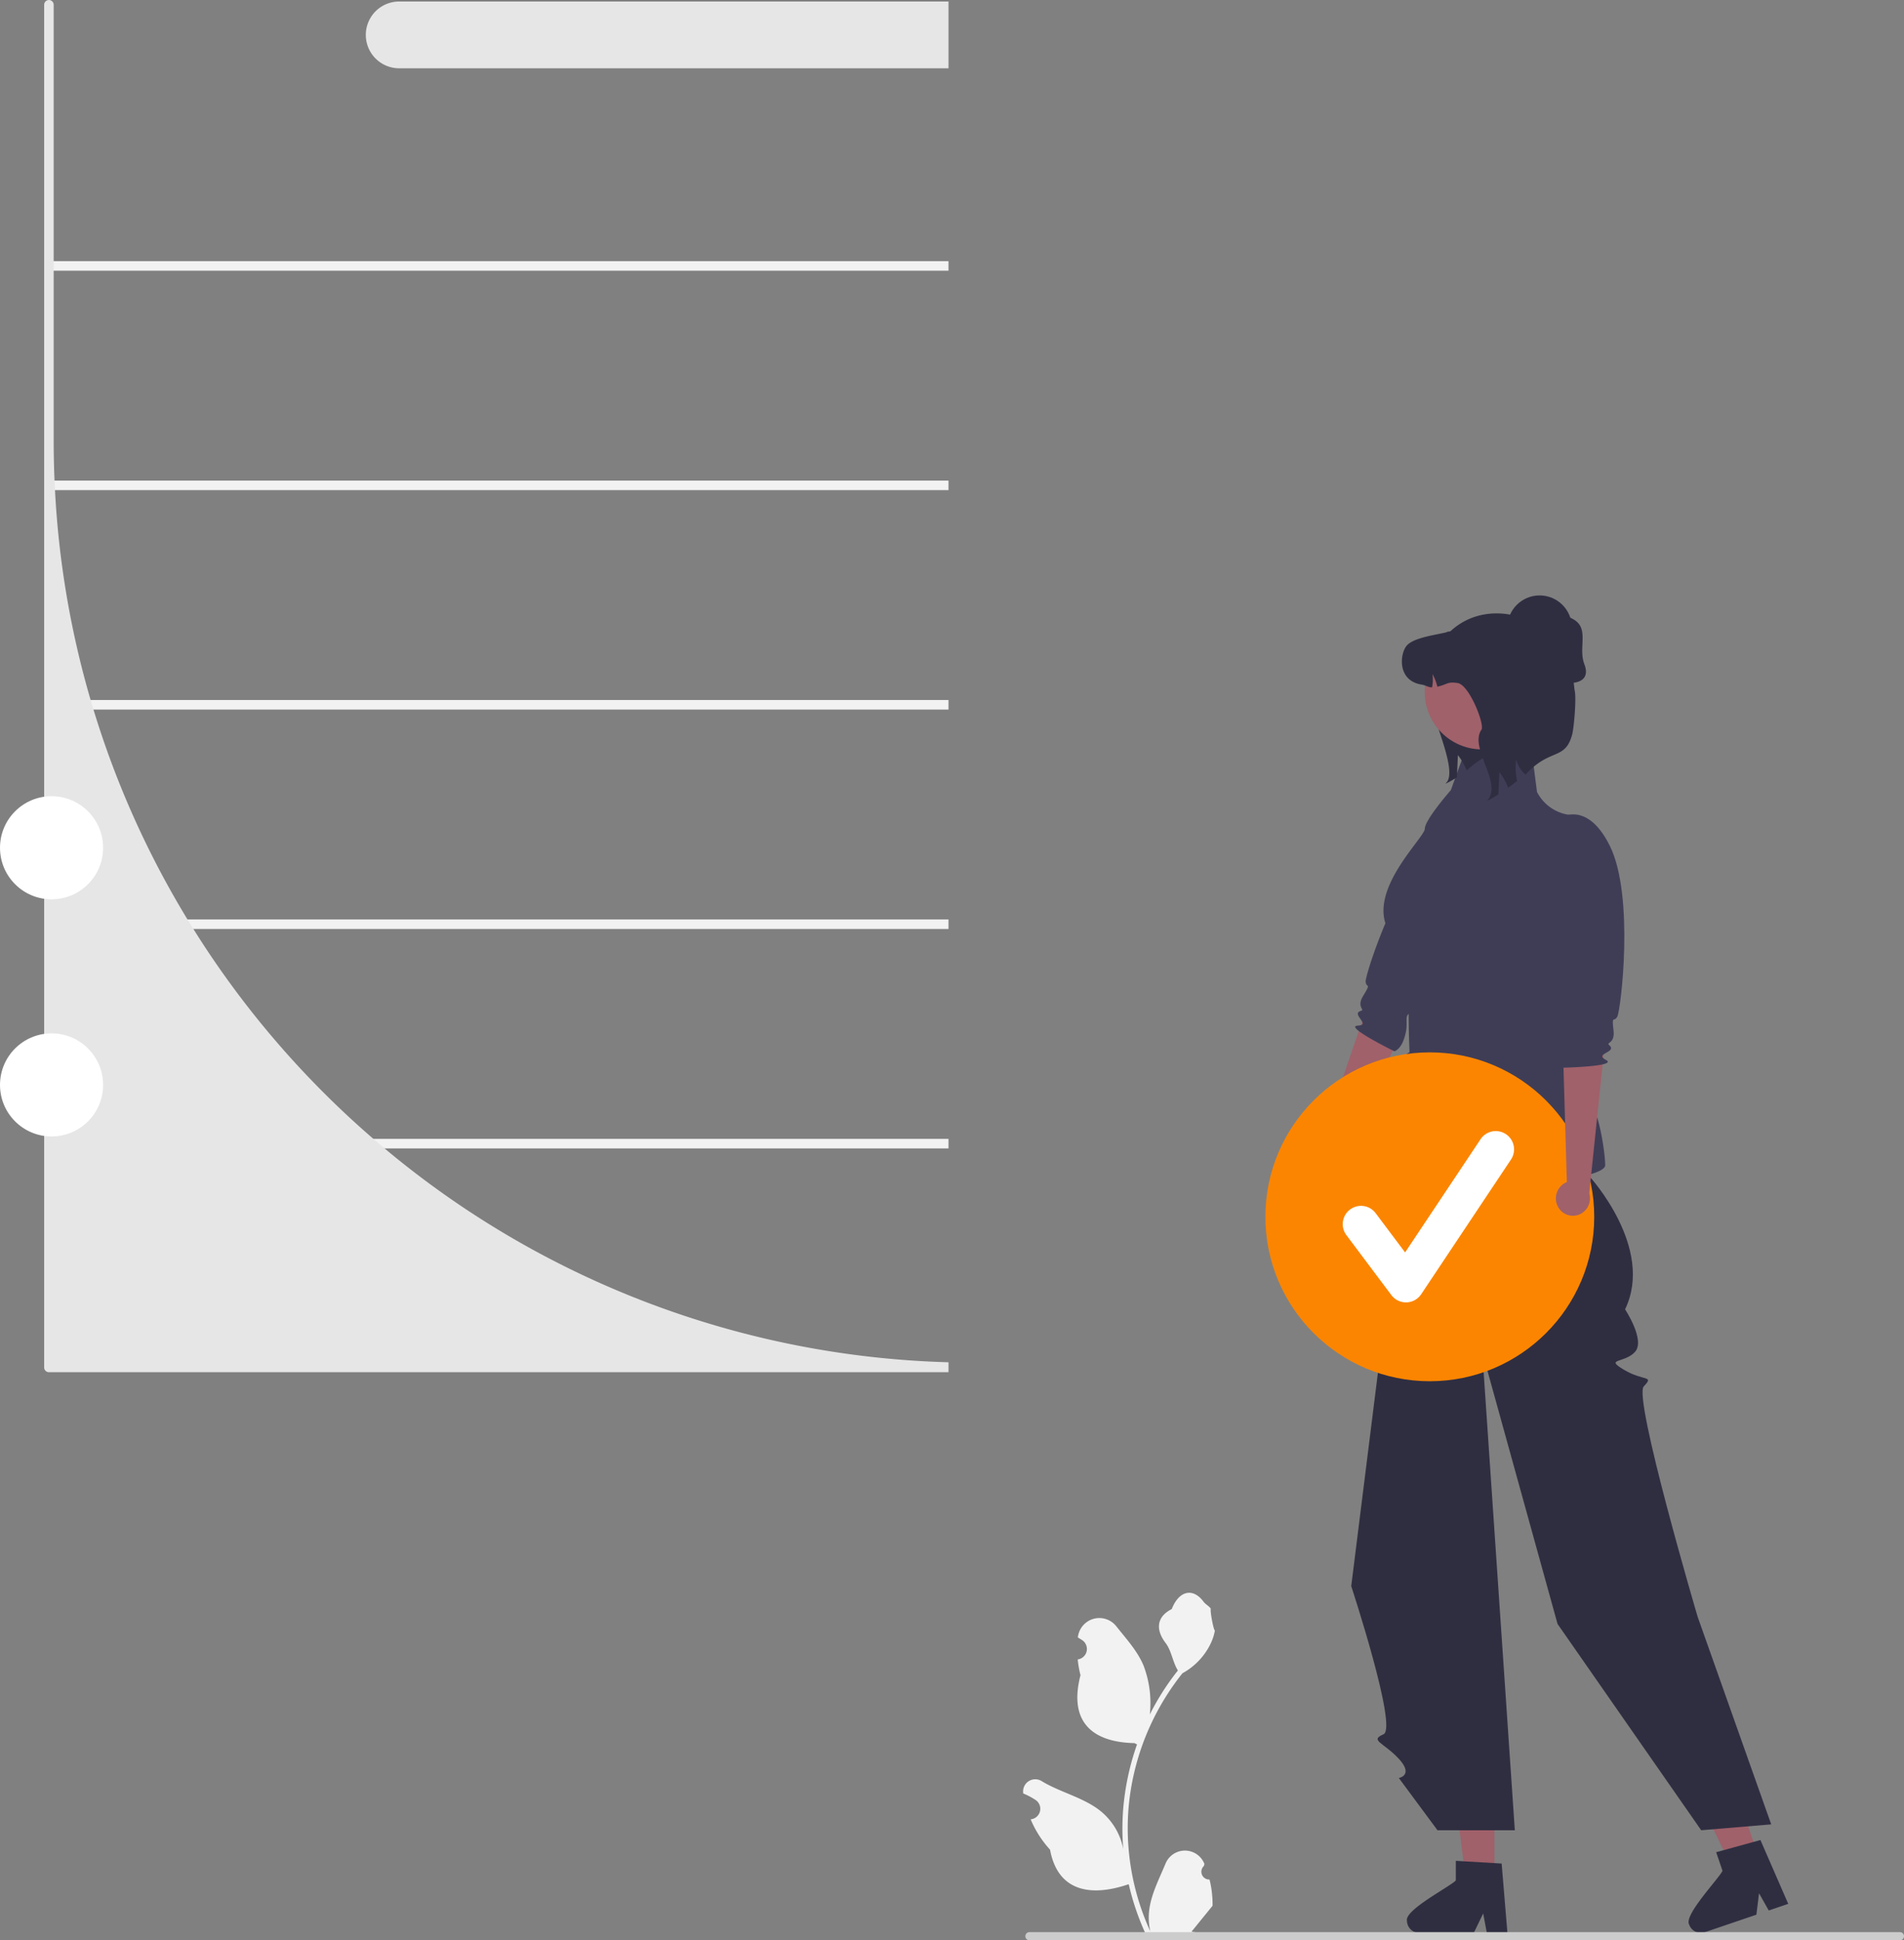 <svg xmlns="http://www.w3.org/2000/svg" data-name="Layer 1" width="554.035" height="564.541" viewBox="0 0 554.035 564.541" xmlns:xlink="http://www.w3.org/1999/xlink"><rect x="0" y="0" width="554.035" height="564.541" fill="#808080" stroke="none"/><rect x="14.79" y="75.98" width="261.21" height="2.78" fill="#f2f2f2"/><rect x="14.79" y="139.83" width="261.21" height="2.77" fill="#f2f2f2"/><rect x="14.79" y="203.67" width="261.21" height="2.78" fill="#f2f2f2"/><rect x="14.79" y="267.52" width="261.21" height="2.77" fill="#f2f2f2"/><rect x="14.79" y="331.36" width="261.21" height="2.78" fill="#f2f2f2"/><path d="M598.983,564.09v2.89h-261.76A1.387,1.387,0,0,1,335.833,565.59V169.12a1.385,1.385,0,1,1,2.77,0V296q0,5.805.25,11.56c.03.93.08,1.85.13,2.77a266.793,266.793,0,0,0,10.37,61.07c.27.93.54,1.86.83,2.78a266.403,266.403,0,0,0,27.36,61.07c.56.93,1.13,1.85,1.71,2.77A268.94,268.94,0,0,0,431.633,499.09c1.08.94,2.17,1.86,3.26,2.78A266.97,266.97,0,0,0,598.983,564.09Z" transform="translate(-322.983 -167.73)" fill="#e6e6e6"/><path d="M439.143,168.17a9.715,9.715,0,0,0,0,19.43H598.983V168.17Z" transform="translate(-322.983 -167.73)" fill="#e6e6e6"/><polygon points="434.863 546.37 426.428 546.37 422.415 513.834 434.865 513.834 434.863 546.37" fill="#a0616a"/><path d="M732.386,726.545a3.588,3.588,0,0,0,3.565,3.572h15.879l.492-1.02,2.246-4.635.87,4.635.193,1.02h5.989l-.086-1.027L759.938,709.939l-2.089-.128-9.027-.535-2.218-.135v5.718C744.921,716.649,731.716,723.415,732.386,726.545Z" transform="translate(-322.983 -167.73)" fill="#2f2e41"/><polygon points="511.622 539.983 503.636 542.699 489.36 513.188 501.147 509.18 511.622 539.983" fill="#a0616a"/><path d="M814.508,727.694a3.588,3.588,0,0,0,4.526,2.234l15.033-5.113.137-1.124.634-5.111,2.316,4.108.511.903,5.67-1.929-.412-.945-7.679-17.618-2.019.551-8.718,2.4-2.143.586,1.841,5.414C823.189,714.288,812.865,724.946,814.508,727.694Z" transform="translate(-322.983 -167.73)" fill="#2f2e41"/><circle cx="448.002" cy="182.638" r="9.4" fill="#2f2e41"/><path d="M771.061,363.985a9.289,9.289,0,0,1-2.956-12.961,9.4,9.4,0,0,1,12.961-2.956c4.395,2.763,1.095,8.114,2.956,12.961C786.654,367.885,777.114,367.504,771.061,363.985Z" transform="translate(-322.983 -167.73)" fill="#2f2e41"/><path d="M733.928,487.184h47.608l4.091,22.978s18.886,20.65,10.226,38.525c0,0,6.012,9.064,2.854,12.425s-8.902,1.759-3.158,5.171,8.878,1.533,5.744,4.822,15.666,67,15.666,67l21.419,60.432L818.005,700.248l-41.798-60.023L754.299,561.111l9.474,139.137H741.272l-11.25-15.2s4.449-.783,0-5.586-8.627-5.311-4.449-7.146-9.4-43.09-9.4-43.09Z" transform="translate(-322.983 -167.73)" fill="#2f2e41"/><path d="M733.145,473.867s-6.267,3.656-3.133,5.222,3.133,1.678,3.133,4.233,1.044,7.256,2.611,7.256,14.622,0,21.411,12.011,32.9,7.833,32.9,4.178-1.896-16.711-5.126-19.583-6.363-1.828-3.752-4.439,6.789-1.044,3.656-4.178-5.744-3.656-5.744-8.355,10.967-50.065,10.967-50.065-1.044-15.212-8.878-15.212a12.458,12.458,0,0,1-10.967-6.789l-1.306-10.183-19.322-2.611-4.439,12.272s-7.572,8.617-7.572,11.228-17.233,18.278-10.444,29.766,9.139,3.917,7.05,9.139S733.145,473.867,733.145,473.867Z" transform="translate(-322.983 -167.73)" fill="#3f3d56"/><path d="M749.236,361.076c-.327.761-10.399.68-10.861,1.358-3.557,5.233,9.265,27.501,5.708,32.741l-.495.591a23.415,23.415,0,0,0,3.333-1.88c.095-2.145.19-4.297.292-6.442a17.705,17.705,0,0,1,2.552,4.487,29.059,29.059,0,0,1,5.057-3.794,22.261,22.261,0,0,1,4.919-4.049Z" transform="translate(-322.983 -167.73)" fill="#2f2e41"/><circle cx="431.246" cy="201.369" r="16.672" fill="#a0616a"/><path d="M766.891,393.115a8.029,8.029,0,0,1-2.688-4.412,17.251,17.251,0,0,0,.238,6.299c-.903.679-1.778,1.324-2.607,1.907a17.705,17.705,0,0,0-2.552-4.487c-.102,2.145-.197,4.297-.292,6.442a23.415,23.415,0,0,1-3.333,1.88l.495-.591c3.557-5.24-5.648-14.886-2.091-20.119.998-1.466-3.509-13.053-6.944-13.576-3.055-.462-2.926.421-5.885,1.066a14.809,14.809,0,0,0-1.419-3.672,12.134,12.134,0,0,1-.115,3.869c-1.052.041-1.88-.63-3-.801-7.148-1.093-6.421-8.824-4.433-11.275,1.996-2.444,8.621-3.177,11.675-3.971.278-.271.91-.102,1.188-.36,5.854-5.357,13.683-6.245,20.729-3.87,7.514,2.532,12.198,7.433,14.602,14.989l.69,6.046c.619,1.944-.16,10.99-.69,12.96C778.4,389.098,774.012,385.275,766.891,393.115Z" transform="translate(-322.983 -167.73)" fill="#2f2e41"/><path d="M712.605,510.841a5.131,5.131,0,0,0,1.309-7.036,4.922,4.922,0,0,0-.516-.63l17.416-34.789-9.895-8.068L706.115,503.398a5.117,5.117,0,0,0-.424,6.232,4.897,4.897,0,0,0,6.804,1.288Q712.551,510.88,712.605,510.841Z" transform="translate(-322.983 -167.73)" fill="#a0616a"/><path d="M760.792,409.229s-4.757-10.262-17.498-.078-23.111,42.151-22.933,44.197,1.789.059-.718,4.128c-2.039,3.309.621,4.012-.607,4.35-3.239.891,3.165,4.137-.984,4.321s10.661,7.456,10.661,7.456,2.41-.452,3.416-5.909c.565-3.065-.737-4.887,1.736-5.278s.46-6.086.856-6.947,15.101-16.875,15.101-16.875Z" transform="translate(-322.983 -167.73)" fill="#3f3d56"/><circle cx="416.052" cy="354.033" r="47.843" fill="#fb8500"/><path d="M732.099,546.663a5.32,5.32,0,0,1-4.257-2.129l-13.052-17.403a5.322,5.322,0,1,1,8.515-6.386l8.539,11.385,21.932-32.897a5.322,5.322,0,1,1,8.856,5.904l-26.104,39.157a5.324,5.324,0,0,1-4.28,2.368C732.197,546.662,732.148,546.663,732.099,546.663Z" transform="translate(-322.983 -167.73)" fill="#fff"/><path d="M776.403,518.955a5.131,5.131,0,0,1,1.776-6.932,4.922,4.922,0,0,1,.733-.354L777.77,472.78l12.372-3.149L785.424,514.938a5.117,5.117,0,0,1-2.24,5.831,4.897,4.897,0,0,1-6.714-1.697Q776.436,519.014,776.403,518.955Z" transform="translate(-322.983 -167.73)" fill="#a0616a"/><path d="M775.5,406.5s8.636-7.303,15.903,7.3,3.206,47.964,2.183,49.744-1.647-.7-1.087,4.046c.456,3.86-2.253,3.377-1.282,4.201,2.563,2.172-4.613,2.419-.928,4.333s-12.809,2.272-12.809,2.272-1.995-1.425-.609-6.798c.778-3.018,2.727-4.122.648-5.518s2.147-5.714,2.15-6.661-6.588-21.666-6.588-21.666Z" transform="translate(-322.983 -167.73)" fill="#3f3d56"/><path d="M674.939,714.583a2.269,2.269,0,0,1-1.645-3.933l.155-.618q-.031-.074-.062-.148a6.094,6.094,0,0,0-11.241.042c-1.839,4.428-4.179,8.864-4.756,13.546a18.029,18.029,0,0,0,.316,6.2,72.281,72.281,0,0,1-6.575-30.021,69.766,69.766,0,0,1,.433-7.783q.358-3.178.995-6.31a73.119,73.119,0,0,1,14.5-30.99,19.459,19.459,0,0,0,8.093-8.397,14.843,14.843,0,0,0,1.35-4.056c-.394.052-1.486-5.949-1.188-6.317-.549-.833-1.532-1.247-2.131-2.06-2.982-4.043-7.091-3.337-9.236,2.157-4.582,2.313-4.627,6.148-1.815,9.837,1.789,2.347,2.035,5.522,3.604,8.035-.162.207-.329.407-.491.614a73.591,73.591,0,0,0-7.681,12.169,30.592,30.592,0,0,0-1.826-14.21c-1.748-4.217-5.025-7.769-7.91-11.415a6.279,6.279,0,0,0-11.184,3.083q-.009.081-.017.161.643.363,1.259.77a3.078,3.078,0,0,1-1.241,5.602l-.063.01a30.628,30.628,0,0,0,.807,4.579c-3.702,14.316,4.29,19.53,15.701,19.764.252.129.497.258.749.381a75.115,75.115,0,0,0-4.043,19.028,71.245,71.245,0,0,0,.052,11.503l-.019-.136a18.826,18.826,0,0,0-6.427-10.87c-4.946-4.063-11.933-5.559-17.268-8.824a3.533,3.533,0,0,0-5.411,3.437l.022.143a20.677,20.677,0,0,1,2.319,1.117q.643.363,1.259.77a3.078,3.078,0,0,1-1.241,5.602l-.063.01c-.045.006-.084.013-.129.019a30.654,30.654,0,0,0,5.639,8.829c2.315,12.497,12.256,13.683,22.89,10.044h.006a75.093,75.093,0,0,0,5.044,14.726h18.02c.065-.2.123-.407.181-.607a20.475,20.475,0,0,1-4.986-.297c1.337-1.641,2.674-3.294,4.011-4.935a1.118,1.118,0,0,0,.084-.097c.678-.84,1.363-1.673,2.041-2.512l0-.001a29.99,29.99,0,0,0-.879-7.64Z" transform="translate(-322.983 -167.73)" fill="#f2f2f2"/><path d="M621.347,731.08a1.186,1.186,0,0,0,1.19,1.19h253.29a1.19,1.19,0,1,0,0-2.38h-253.29A1.187,1.187,0,0,0,621.347,731.08Z" transform="translate(-322.983 -167.73)" fill="#ccc"/><circle cx="15" cy="246.66" r="15" fill="#fff"/><circle cx="15" cy="315.66" r="15" fill="#fff"/></svg>